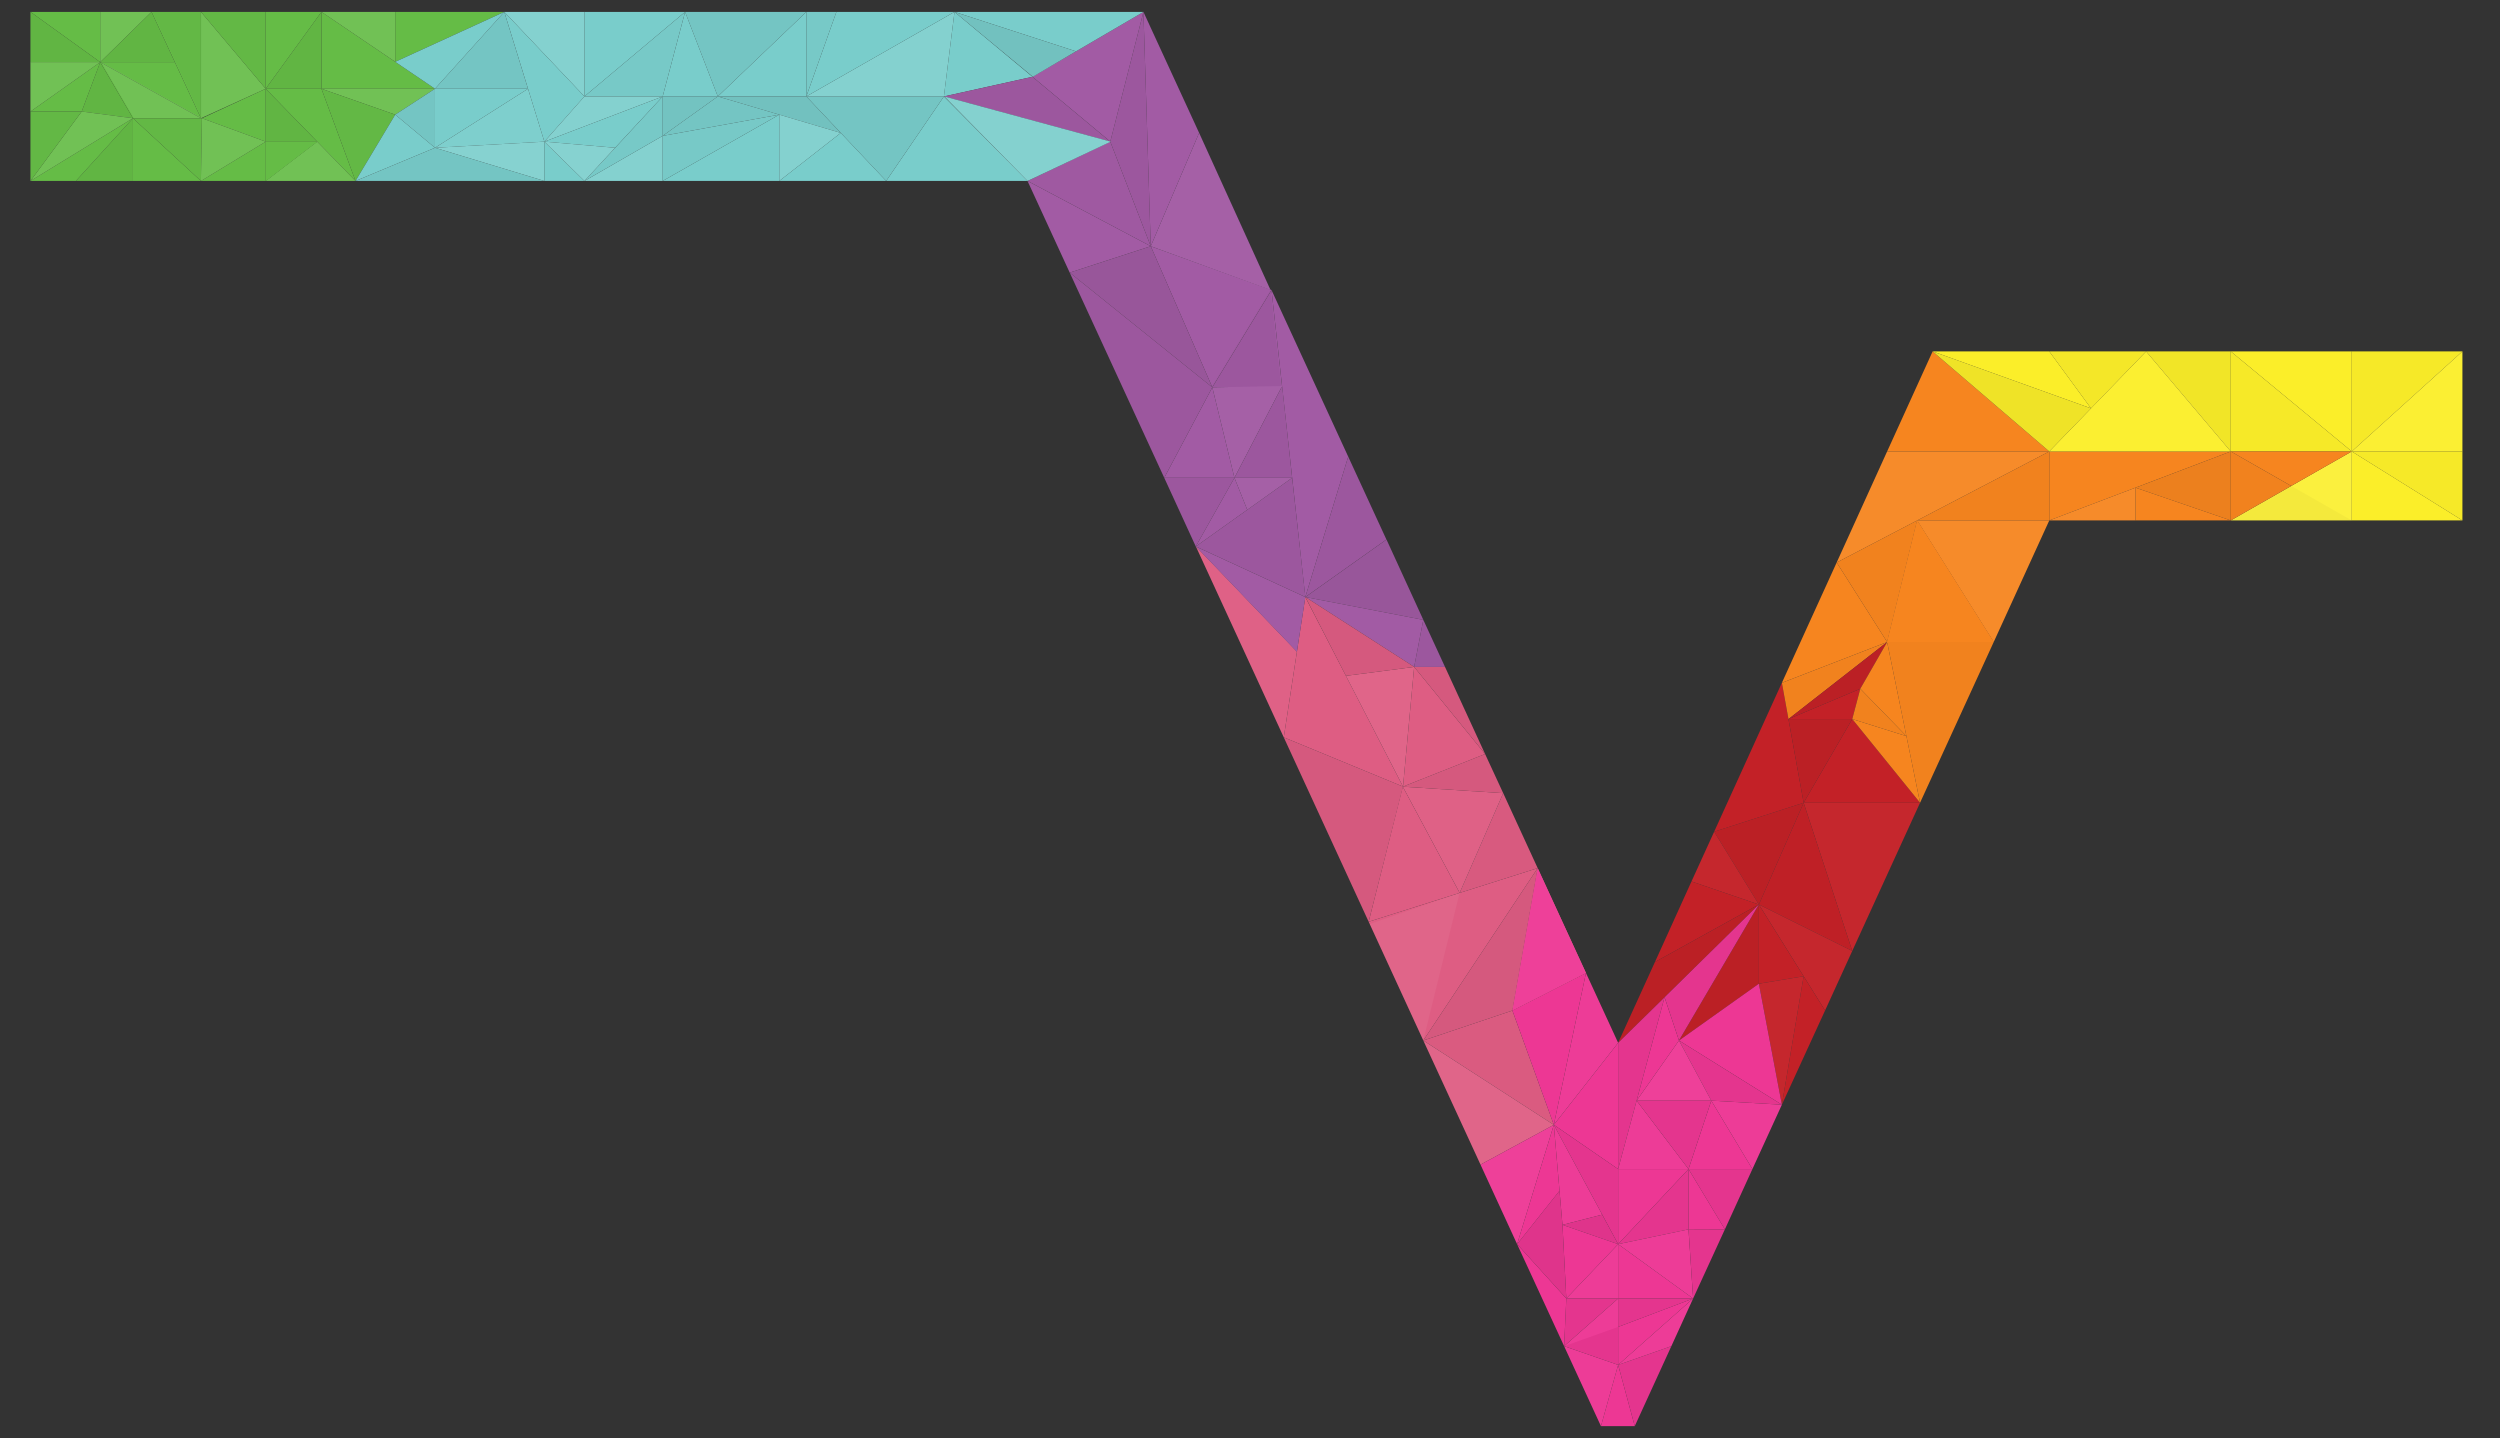 <?xml version="1.0" encoding="utf-8"?>
<!-- Generator: Adobe Illustrator 16.0.4, SVG Export Plug-In . SVG Version: 6.00 Build 0)  -->
<!DOCTYPE svg PUBLIC "-//W3C//DTD SVG 1.1//EN" "http://www.w3.org/Graphics/SVG/1.1/DTD/svg11.dtd">
<svg version="1.1" id="Layer_1" xmlns="http://www.w3.org/2000/svg" xmlns:xlink="http://www.w3.org/1999/xlink" x="0px" y="0px"
	 width="62.583px" height="36px" viewBox="0 0 62.583 36" enable-background="new 0 0 62.583 36" xml:space="preserve">
<rect x="0" y="0" width="62.583" height="36" fill="#333333" stroke="none"/>
<g>
	<polygon opacity="0.01" points="38.897,28.158 35.63,26.047 37.86,25.297 	"/>
	<polygon fill="#FBEE29" points="58.872,11.301 55.843,8.797 58.872,8.797 	"/>
	<polygon fill="#FBEE29" points="58.872,11.301 55.843,11.301 55.843,8.797 	"/>
	<polygon opacity="0.02" points="58.872,11.301 55.843,11.301 55.843,8.797 	"/>
	<polygon fill="#FBEE29" points="58.872,11.301 55.843,13.028 58.872,13.028 	"/>
	<polygon opacity="0.1" fill="#FFFFFF" points="58.872,11.301 55.843,13.028 58.872,13.028 	"/>
	<polygon fill="#FBEE29" points="58.872,11.301 61.642,8.797 58.872,8.797 	"/>
	<polygon opacity="0.02" points="58.872,11.301 61.642,8.797 58.872,8.797 	"/>
	<polygon fill="#FBEE29" points="58.872,11.301 61.642,11.301 61.642,8.797 	"/>
	<polygon opacity="0.05" fill="#FFFFFF" points="58.872,11.301 61.642,11.301 61.642,8.797 	"/>
	<polygon fill="#FBEE29" points="55.843,11.301 53.724,8.797 55.843,8.797 	"/>
	<polygon opacity="0.04" points="55.843,11.301 53.724,8.797 55.843,8.797 	"/>
	<polygon fill="#F6851F" points="55.843,11.301 51.3,13.028 51.3,11.301 	"/>
	<polygon fill="#F6851F" points="51.3,11.301 48.38,8.797 47.241,11.301 	"/>
	<polygon fill="#F6851F" points="51.3,11.301 47.241,11.301 45.978,14.081 	"/>
	<polygon opacity="0.05" fill="#FFFFFF" points="51.3,11.301 47.241,11.301 45.978,14.081 	"/>
	<polygon fill="#F6851F" points="51.3,11.301 51.3,13.028 47.993,13.028 	"/>
	<polygon opacity="0.02" points="51.3,11.301 51.3,13.028 47.993,13.028 	"/>
	<polygon fill="#F6851F" points="47.993,13.028 51.3,13.028 49.909,16.072 	"/>
	<polygon opacity="0.05" fill="#FFFFFF" points="47.993,13.028 51.3,13.028 49.909,16.072 	"/>
	<polygon fill="#F6851F" points="47.993,13.028 45.978,14.081 47.241,16.072 	"/>
	<polygon opacity="0.02" points="47.993,13.028 45.978,14.081 47.241,16.072 	"/>
	<polygon fill="#F6851F" points="47.993,13.028 49.909,16.072 47.241,16.072 	"/>
	<polygon fill="#F6851F" points="47.993,13.028 49.909,16.072 47.241,16.072 	"/>
	<polygon fill="#F6851F" points="47.241,16.072 48.065,20.096 49.909,16.072 	"/>
	<polygon opacity="0.02" points="47.241,16.072 48.065,20.096 49.909,16.072 	"/>
	<polygon fill="#C32127" points="48.065,20.096 45.151,20.096 46.368,23.805 	"/>
	<polygon opacity="0.03" fill="#FFFFFF" points="48.065,20.096 45.151,20.096 46.368,23.805 	"/>
	<polygon fill="#C32127" points="45.151,20.096 42.911,20.82 44.03,22.643 	"/>
	<polygon opacity="0.04" points="45.151,20.096 42.911,20.82 44.03,22.643 	"/>
	<polygon fill="#C32127" points="45.151,20.096 44.03,22.643 46.368,23.805 	"/>
	<polygon opacity="0.02" points="45.151,20.096 44.03,22.643 46.368,23.805 	"/>
	<polygon fill="#C32127" points="42.911,20.82 44.03,22.643 42.343,22.066 	"/>
	<polygon opacity="0.03" fill="#FFFFFF" points="42.911,20.82 44.03,22.643 42.343,22.066 	"/>
	<polygon fill="#C32127" points="44.03,22.643 41.429,24.082 42.343,22.066 	"/>
	<polygon fill="#C32127" points="44.03,22.643 41.429,24.082 40.507,26.105 	"/>
	<polygon opacity="0.04" points="44.03,22.643 41.429,24.082 40.507,26.105 	"/>
	<polygon fill="#C32127" points="44.03,22.643 45.687,25.297 46.368,23.805 	"/>
	<polygon opacity="0.03" fill="#FFFFFF" points="44.03,22.643 45.687,25.297 46.368,23.805 	"/>
	<polygon fill="#C32127" points="45.151,24.439 44.606,27.654 45.687,25.297 	"/>
	<polygon fill="#ED3794" points="40.507,26.105 38.897,28.158 40.507,29.266 	"/>
	<polygon fill="#ED3794" points="40.507,29.266 42.269,29.266 40.507,31.145 	"/>
	<polygon fill="#ED3794" points="38.897,28.158 40.507,31.145 40.507,29.266 	"/>
	<polygon opacity="0.04" points="38.897,28.158 40.507,31.145 40.507,29.266 	"/>
	<polygon fill="#ED3794" points="38.897,28.158 39.114,30.662 40.108,30.406 	"/>
	<polygon opacity="0.03" fill="#FFFFFF" points="38.897,28.158 39.114,30.662 40.108,30.406 	"/>
	<polygon fill="#ED3794" points="40.507,31.145 42.384,32.506 40.507,32.506 	"/>
	<polygon fill="#ED3794" points="39.114,30.662 40.108,30.406 40.507,31.145 	"/>
	<polygon opacity="0.06" points="39.114,30.662 40.108,30.406 40.507,31.145 	"/>
	<polygon fill="#ED3794" points="40.507,31.145 39.21,32.506 40.507,32.506 	"/>
	<polygon opacity="0.03" fill="#FFFFFF" points="40.507,31.145 39.21,32.506 40.507,32.506 	"/>
	<polygon fill="#ED3794" points="40.077,35.701 40.507,34.168 40.923,35.701 	"/>
	<polygon fill="#ED3794" points="40.507,34.168 41.839,33.699 40.923,35.701 	"/>
	<polygon opacity="0.04" points="40.507,34.168 41.839,33.699 40.923,35.701 	"/>
	<polygon fill="#ED3794" points="40.507,34.168 42.384,32.506 41.839,33.699 	"/>
	<polygon opacity="0.03" fill="#FFFFFF" points="40.507,34.168 42.384,32.506 41.839,33.699 	"/>
	<polygon fill="#ED3794" points="42.384,32.506 40.507,32.506 40.507,33.217 	"/>
	<polygon opacity="0.04" points="42.384,32.506 40.507,32.506 40.507,33.217 	"/>
	<polygon fill="#ED3794" points="42.384,32.506 40.507,33.217 40.507,34.168 	"/>
	<polygon fill="#ED3794" points="42.269,29.266 40.507,31.145 42.269,30.775 	"/>
	<polygon opacity="0.04" points="42.269,29.266 40.507,31.145 42.269,30.775 	"/>
	<polyline fill="#ED3794" points="40.507,31.145 42.384,32.506 42.272,30.832 42.269,30.775 	"/>
	<polyline opacity="0.03" fill="#FFFFFF" points="40.507,31.145 42.384,32.506 42.272,30.832 42.269,30.775 	"/>
	<polygon fill="#ED3794" points="40.507,29.266 41.669,24.965 40.507,26.105 	"/>
	<polygon opacity="0.04" points="40.507,29.266 41.669,24.965 40.507,26.105 	"/>
	<polygon fill="#ED3794" points="40.507,29.266 40.97,27.553 42.269,29.266 	"/>
	<polygon opacity="0.03" fill="#FFFFFF" points="40.507,29.266 40.97,27.553 42.269,29.266 	"/>
	<polygon fill="#C32127" points="44.03,22.643 45.151,24.439 44.03,24.625 	"/>
	<polygon fill="#C32127" points="45.151,24.439 44.03,24.625 44.606,27.654 	"/>
	<polygon opacity="0.03" fill="#FFFFFF" points="45.151,24.439 44.03,24.625 44.606,27.654 	"/>
	<polygon fill="#ED3794" points="42.269,29.266 42.839,27.553 43.868,29.266 	"/>
	<polygon fill="#ED3794" points="42.269,29.266 43.868,29.266 43.179,30.775 	"/>
	<polygon opacity="0.04" points="42.269,29.266 43.868,29.266 43.179,30.775 	"/>
	<path fill="#ED3794" d="M42.269,29.266"/>
	<polygon fill="#ED3794" points="38.897,28.158 39.702,24.357 40.507,26.105 	"/>
	<polygon opacity="0.03" fill="#FFFFFF" points="38.897,28.158 39.702,24.357 40.507,26.105 	"/>
	<polygon fill="#ED3794" points="42.269,29.266 42.269,30.771 43.179,30.775 	"/>
	<polygon fill="#ED3794" points="42.269,30.771 43.179,30.775 42.384,32.506 	"/>
	<polygon opacity="0.04" points="42.269,30.773 43.179,30.777 42.384,32.508 	"/>
	<polygon fill="#DE5D83" points="38.897,28.158 35.63,26.047 37.86,25.297 	"/>
	<polygon opacity="0.02" points="38.897,28.158 35.63,26.047 37.86,25.297 	"/>
	<polygon fill="#DE5D83" points="37.86,25.297 38.493,21.732 35.63,26.047 	"/>
	<polygon opacity="0.04" points="37.86,25.297 38.493,21.732 35.63,26.047 	"/>
	<polygon fill="#DE5D83" points="35.63,26.047 34.262,23.074 38.493,21.732 	"/>
	<polygon fill="#DE5D83" points="38.493,21.732 37.63,19.855 36.54,22.352 	"/>
	<polygon opacity="0.03" points="38.493,21.732 37.63,19.855 36.54,22.352 	"/>
	<polygon fill="#DE5D83" points="36.54,22.352 35.116,19.693 37.63,19.855 	"/>
	<polygon opacity="0.03" fill="#FFFFFF" points="36.546,22.352 35.122,19.693 37.636,19.855 	"/>
	<polygon fill="#DE5D83" points="35.116,19.693 34.262,23.074 36.54,22.352 	"/>
	<polyline fill="#DE5D83" points="35.116,19.693 37.177,18.876 37.63,19.855 	"/>
	<polyline opacity="0.04" points="37.634,19.855 37.183,18.876 35.12,19.693 	"/>
	<polyline opacity="0.05" fill="#FFFFFF" points="36.54,22.352 36.528,22.395 35.63,26.047 34.288,23.131 	"/>
	<path fill="#FFFFFF" d="M34.262,23.074"/>
	<polygon fill="#DE5D83" points="34.262,23.074 32.137,18.458 35.122,19.691 	"/>
	<polygon opacity="0.04" points="34.262,23.074 32.137,18.458 35.122,19.691 	"/>
	<polygon fill="#DE5D83" points="32.137,18.458 32.676,14.946 35.122,19.691 	"/>
	<polygon fill="#DE5D83" points="32.466,16.313 29.934,13.674 32.137,18.458 	"/>
	<polygon opacity="0.03" fill="#FFFFFF" points="32.466,16.319 29.934,13.68 32.137,18.464 	"/>
	<polygon fill="#A25BA4" points="32.676,14.946 33.75,11.431 31.83,7.261 	"/>
	<polygon fill="#A25BA4" points="31.83,7.261 30.348,9.696 28.807,6.164 	"/>
	<polygon fill="#A25BA4" points="30.348,9.696 32.097,9.696 31.83,7.261 	"/>
	<polygon opacity="0.04" points="30.325,9.696 32.075,9.696 31.806,7.261 	"/>
	<polygon fill="#A25BA4" points="28.807,6.164 26.778,6.824 25.722,4.53 	"/>
	<polygon fill="#A25BA4" points="26.778,6.824 30.348,9.696 28.807,6.164 	"/>
	<polygon opacity="0.06" points="26.778,6.824 30.348,9.696 28.807,6.164 	"/>
	<polygon fill="#A25BA4" points="28.807,6.164 30.018,3.327 31.806,7.261 	"/>
	<polygon opacity="0.03" fill="#FFFFFF" points="28.807,6.164 30.018,3.327 31.806,7.261 	"/>
	<polygon fill="#A25BA4" points="28.807,6.164 27.794,3.546 25.722,4.53 	"/>
	<polygon opacity="0.02" points="28.807,6.164 27.794,3.546 25.722,4.53 	"/>
	<polygon fill="#A25BA4" points="28.807,6.164 27.794,3.546 28.624,0.298 	"/>
	<polygon opacity="0.04" points="28.807,6.164 27.794,3.546 28.624,0.298 	"/>
	<polygon fill="#A25BA4" points="28.624,0.298 28.807,6.164 30.018,3.327 	"/>
	<polygon fill="#A25BA4" points="28.624,0.298 25.845,1.922 27.794,3.546 	"/>
	<polygon fill="#79CDCB" points="25.722,4.53 23.629,2.414 22.184,4.53 	"/>
	<polygon fill="#79CDCB" points="23.629,2.414 22.184,4.53 20.185,2.414 	"/>
	<polygon opacity="0.04" points="23.629,2.414 22.184,4.53 20.185,2.414 	"/>
	<polygon fill="#79CDCB" points="20.185,2.414 20.185,0.298 17.969,2.414 	"/>
	<polygon fill="#79CDCB" points="17.969,2.414 21.047,3.327 20.185,2.414 	"/>
	<polygon opacity="0.06" points="17.969,2.414 21.047,3.327 20.185,2.414 	"/>
	<polygon fill="#79CDCB" points="17.969,2.414 16.589,3.401 19.508,2.87 	"/>
	<polygon opacity="0.04" points="17.969,2.414 16.589,3.401 19.508,2.87 	"/>
	<polygon fill="#79CDCB" points="17.969,2.414 17.15,0.298 20.185,0.298 	"/>
	<polygon opacity="0.04" points="17.969,2.414 17.15,0.298 20.185,0.298 	"/>
	<polygon fill="#79CDCB" points="16.589,3.401 17.969,2.414 16.589,2.414 	"/>
	<polygon opacity="0.05" points="16.589,3.401 17.969,2.414 16.589,2.414 	"/>
	<polygon fill="#79CDCB" points="17.15,0.298 16.589,2.414 17.969,2.414 	"/>
	<polygon fill="#79CDCB" points="20.185,2.414 20.938,0.298 20.185,0.298 	"/>
	<polygon opacity="0.02" points="20.185,2.414 20.938,0.298 20.185,0.298 	"/>
	<polygon fill="#79CDCB" points="16.589,3.401 16.589,4.53 14.63,4.53 	"/>
	<polygon opacity="0.08" fill="#FFFFFF" points="16.589,3.401 16.589,4.53 14.63,4.53 	"/>
	<polygon fill="#79CDCB" points="16.589,2.414 14.63,4.53 16.589,3.401 	"/>
	<polygon opacity="0.02" points="16.589,2.414 14.63,4.53 16.589,3.401 	"/>
	<polygon fill="#79CDCB" points="16.589,2.414 14.63,2.414 17.15,0.298 	"/>
	<polygon opacity="0.02" points="16.589,2.414 14.63,2.414 17.15,0.298 	"/>
	<polygon fill="#79CDCB" points="16.589,3.401 16.589,4.53 19.508,2.87 	"/>
	<polygon opacity="0.02" points="16.589,3.401 16.589,4.53 19.508,2.87 	"/>
	<polygon fill="#79CDCB" points="14.63,2.414 14.63,0.298 17.15,0.298 	"/>
	<polygon fill="#79CDCB" points="14.63,0.298 12.624,0.298 14.63,2.414 	"/>
	<polygon opacity="0.08" fill="#FFFFFF" points="14.63,0.298 12.624,0.298 14.63,2.414 	"/>
	<polygon fill="#79CDCB" points="14.63,2.414 13.627,3.546 12.624,0.298 	"/>
	<polygon fill="#79CDCB" points="12.624,0.298 10.889,2.222 13.218,2.222 	"/>
	<polygon opacity="0.04" points="12.624,0.298 10.889,2.222 13.218,2.222 	"/>
	<polygon fill="#79CDCB" points="10.889,2.222 10.889,3.699 13.218,2.222 	"/>
	<polygon fill="#65BC46" points="10.889,2.222 8.047,0.298 8.047,2.222 	"/>
	<polygon fill="#65BC46" points="8.047,2.222 6.651,2.222 8.047,0.298 	"/>
	<polygon opacity="0.04" points="8.047,2.222 6.651,2.222 8.047,0.298 	"/>
	<polygon fill="#65BC46" points="6.651,2.222 8.899,4.53 8.047,2.222 	"/>
	<polygon fill="#65BC46" points="6.651,2.222 6.651,0.298 8.047,0.298 	"/>
	<polygon fill="#65BC46" points="6.651,2.222 6.651,3.546 7.941,3.546 	"/>
	<polygon opacity="0.04" points="6.651,2.222 6.651,3.546 7.941,3.546 	"/>
	<polygon fill="#65BC46" points="6.651,2.222 5.03,0.298 5.03,2.96 	"/>
	<polygon opacity="0.08" fill="#FFFFFF" points="6.651,2.222 5.03,0.298 5.03,2.96 	"/>
	<polygon fill="#65BC46" points="5.03,0.298 6.651,0.298 6.651,2.222 	"/>
	<polygon opacity="0.02" points="5.03,0.298 6.651,0.298 6.651,2.222 	"/>
	<polygon fill="#65BC46" points="3.328,2.96 1.899,4.53 3.328,4.53 	"/>
	<polygon opacity="0.04" points="3.328,2.96 1.899,4.53 3.328,4.53 	"/>
	<polygon fill="#65BC46" points="0.762,0.298 2.509,0.298 2.509,1.556 	"/>
	<polygon fill="#65BC46" points="2.509,1.556 3.793,0.298 2.509,0.298 	"/>
	<polygon opacity="0.08" fill="#FFFFFF" points="2.509,1.556 3.793,0.298 2.509,0.298 	"/>
	<polygon fill="#65BC46" points="5.03,0.298 3.793,0.298 5.03,2.96 	"/>
	<polygon opacity="0.02" points="5.054,0.298 3.817,0.298 5.054,2.96 	"/>
	<polygon fill="#65BC46" points="3.793,0.298 2.509,1.556 4.377,1.556 	"/>
	<polygon opacity="0.04" points="3.793,0.298 2.509,1.556 4.377,1.556 	"/>
	<polygon fill="#65BC46" points="0.762,4.53 3.328,2.96 1.899,4.53 	"/>
	<polygon fill="#65BC46" points="2.509,1.556 5.03,2.96 4.377,1.556 	"/>
	<polygon fill="#65BC46" points="3.328,2.96 2.509,1.556 5.03,2.96 	"/>
	<polygon opacity="0.08" fill="#FFFFFF" points="3.352,2.96 2.533,1.556 5.054,2.96 	"/>
	<polygon fill="#65BC46" points="2.509,1.556 0.762,1.556 0.762,0.298 	"/>
	<polygon opacity="0.04" points="2.509,1.556 0.762,1.556 0.762,0.298 	"/>
	<polygon fill="#65BC46" points="3.328,2.96 2.045,2.792 2.509,1.556 	"/>
	<polygon opacity="0.04" points="3.328,2.96 2.045,2.792 2.509,1.556 	"/>
	<polygon fill="#65BC46" points="2.045,2.792 0.762,4.53 3.328,2.96 	"/>
	<polygon opacity="0.08" fill="#FFFFFF" points="2.045,2.792 0.762,4.53 3.328,2.96 	"/>
	<polygon fill="#FBEE29" points="55.843,11.301 53.724,8.797 51.3,11.301 	"/>
	<polygon opacity="0.04" fill="#FFFFFF" points="55.843,11.301 53.724,8.797 51.3,11.301 	"/>
	<polygon fill="#FBEE29" points="58.872,11.301 61.642,13.028 61.642,11.301 	"/>
	<polygon opacity="0.02" points="58.872,11.301 61.642,13.028 61.642,11.301 	"/>
	<polygon fill="#C32127" points="42.911,20.82 44.606,17.093 45.151,20.096 	"/>
	<polygon fill="#F6851F" points="47.241,16.072 44.606,17.093 45.978,14.081 	"/>
	<polygon fill="#C32127" points="45.151,20.096 46.368,18 48.065,20.096 	"/>
	<polygon fill="#ED3794" points="40.077,35.701 39.155,33.699 40.507,34.168 	"/>
	<polygon opacity="0.03" fill="#FFFFFF" points="40.077,35.701 39.155,33.699 40.507,34.168 	"/>
	<polygon fill="#ED3794" points="39.155,33.699 40.507,32.506 40.507,34.168 	"/>
	<polygon opacity="0.04" points="40.507,33.217 39.155,33.699 40.507,34.168 	"/>
	<polygon fill="#ED3794" points="39.21,32.506 39.155,33.699 40.507,32.506 	"/>
	<polygon opacity="0.04" points="39.21,32.506 39.155,33.699 40.507,32.506 	"/>
	<polygon opacity="0.03" fill="#FFFFFF" points="40.507,32.506 40.507,33.217 39.155,33.699 	"/>
	<polygon fill="#ED3794" points="39.21,32.506 37.978,31.145 39.155,33.699 	"/>
	<polygon fill="#ED3794" points="39.114,30.662 39.21,32.506 40.507,31.145 	"/>
	<polygon fill="#ED3794" points="37.978,31.145 39.04,29.809 39.114,30.662 39.21,32.506 	"/>
	<polygon opacity="0.06" points="37.978,31.145 39.04,29.809 39.114,30.662 39.21,32.506 	"/>
	<polygon fill="#DE5D83" points="37.86,25.297 39.702,24.357 38.493,21.732 	"/>
	<polygon fill="#ED3794" points="37.86,25.297 39.702,24.357 38.493,21.732 	"/>
	<polygon opacity="0.05" fill="#FFFFFF" points="37.86,25.297 39.702,24.357 38.493,21.732 	"/>
	<polygon fill="#ED3794" points="37.86,25.297 39.702,24.357 38.897,28.158 	"/>
	<polygon fill="#DE5D83" points="35.122,19.691 35.401,16.695 37.177,18.876 	"/>
	<polygon fill="#DE5D83" points="35.401,16.695 36.173,16.695 37.177,18.876 	"/>
	<polygon opacity="0.04" points="35.401,16.695 36.173,16.695 37.177,18.876 	"/>
	<polygon fill="#DE5D83" points="35.401,16.695 33.692,16.918 35.122,19.691 	"/>
	<polygon opacity="0.05" fill="#FFFFFF" points="35.401,16.695 33.692,16.918 35.122,19.691 	"/>
	<polygon fill="#A25BA4" points="33.75,11.431 34.706,13.506 32.676,14.946 	"/>
	<polygon opacity="0.04" points="33.751,11.431 34.708,13.506 32.678,14.946 	"/>
	<polygon fill="#A25BA4" points="30.348,9.696 29.145,11.961 30.902,11.961 	"/>
	<polygon fill="#A25BA4" points="29.145,11.961 26.778,6.824 30.348,9.696 	"/>
	<polygon opacity="0.04" points="29.145,11.961 26.778,6.824 30.348,9.696 	"/>
	<polygon fill="#A25BA4" points="30.348,9.696 32.097,9.663 30.902,11.961 	"/>
	<polygon opacity="0.03" fill="#FFFFFF" points="30.348,9.696 32.097,9.663 30.902,11.961 	"/>
	<polygon fill="#A25BA4" points="30.902,11.961 29.934,13.68 29.145,11.961 	"/>
	<polygon opacity="0.04" points="30.902,11.961 29.934,13.68 29.145,11.961 	"/>
	<polygon fill="#79CDCB" points="23.629,2.414 25.845,1.922 23.894,0.298 	"/>
	<polygon fill="#79CDCB" points="23.894,0.298 20.185,2.414 23.629,2.414 	"/>
	<polygon opacity="0.08" fill="#FFFFFF" points="23.894,0.298 20.185,2.414 23.629,2.414 	"/>
	<polygon fill="#79CDCB" points="20.938,0.298 23.894,0.298 20.185,2.414 	"/>
	<path fill="none" stroke="#79CDCB" stroke-width="0.25" stroke-miterlimit="10" d="M8.047,2.222"/>
	<polygon fill="#65BC46" points="2.045,2.792 0.762,2.792 2.509,1.556 	"/>
	<polygon fill="#65BC46" points="2.509,1.556 0.762,1.556 0.762,2.792 	"/>
	<polygon opacity="0.08" fill="#FFFFFF" points="2.509,1.556 0.762,1.556 0.762,2.792 	"/>
	<polygon fill="#65BC46" points="2.045,2.792 0.762,2.792 0.762,4.53 	"/>
	<polygon opacity="0.02" points="2.045,2.792 0.762,2.792 0.762,4.53 	"/>
	<polygon fill="#65BC46" points="3.328,2.96 5.03,4.53 3.328,4.53 	"/>
	<polygon fill="#65BC46" points="5.03,4.53 5.054,2.96 3.328,2.96 	"/>
	<polygon opacity="0.02" points="5.03,4.53 5.054,2.96 3.328,2.96 	"/>
	<polygon fill="#65BC46" points="5.054,2.96 6.651,3.546 6.651,2.222 	"/>
	<polygon fill="#65BC46" points="8.047,2.222 10.889,2.222 9.894,2.87 	"/>
	<polygon opacity="0.08" fill="#FFFFFF" points="8.047,2.222 10.889,2.222 9.894,2.87 	"/>
	<polygon fill="#65BC46" points="8.047,2.222 9.894,2.87 8.899,4.53 	"/>
	<polygon opacity="0.02" points="8.047,2.222 9.894,2.87 8.899,4.53 	"/>
	<polygon fill="#65BC46" points="6.651,3.546 5.03,4.53 6.651,4.53 	"/>
	<polygon fill="#79CDCB" points="10.889,3.699 9.894,2.87 10.889,2.222 	"/>
	<polygon opacity="0.04" points="10.889,3.699 9.894,2.87 10.889,2.222 	"/>
	<polygon fill="#79CDCB" points="10.889,3.699 13.627,3.546 13.218,2.222 	"/>
	<polygon opacity="0.04" fill="#FFFFFF" points="10.889,3.699 13.627,3.546 13.218,2.222 	"/>
	<polygon fill="#79CDCB" points="13.627,3.546 10.889,3.699 13.627,4.53 	"/>
	<polygon opacity="0.1" fill="#FFFFFF" points="13.627,3.546 10.889,3.699 13.627,4.53 	"/>
	<polygon fill="#79CDCB" points="13.627,3.546 16.589,2.414 14.63,2.414 	"/>
	<polygon opacity="0.08" fill="#FFFFFF" points="13.627,3.546 16.589,2.414 14.63,2.414 	"/>
	<polygon fill="#79CDCB" points="10.889,3.699 8.899,4.53 9.894,2.87 	"/>
	<polygon fill="#79CDCB" points="10.889,3.699 13.627,4.53 8.899,4.53 	"/>
	<polygon opacity="0.04" points="10.889,3.699 13.627,4.53 8.899,4.53 	"/>
	<polygon fill="#C32127" points="44.03,22.643 42.03,26.047 44.03,24.625 	"/>
	<polygon opacity="0.04" points="44.03,22.643 42.03,26.047 44.03,24.625 	"/>
	<polygon fill="#ED3794" points="44.03,24.625 42.03,26.047 44.606,27.654 	"/>
	<polygon fill="#ED3794" points="42.839,27.553 44.606,27.654 43.868,29.266 	"/>
	<polygon opacity="0.03" fill="#FFFFFF" points="42.839,27.553 44.606,27.654 43.868,29.266 	"/>
	<polygon fill="#ED3794" points="42.839,27.553 42.03,26.047 44.606,27.654 	"/>
	<polygon opacity="0.04" points="42.839,27.553 42.03,26.047 44.606,27.654 	"/>
	<polygon fill="#ED3794" points="42.03,26.047 40.97,27.553 42.839,27.553 	"/>
	<polygon opacity="0.05" fill="#FFFFFF" points="42.03,26.047 40.97,27.553 42.839,27.553 	"/>
	<polygon fill="#ED3794" points="42.839,27.553 40.97,27.553 42.269,29.266 	"/>
	<polygon opacity="0.04" points="42.839,27.553 40.97,27.553 42.269,29.266 	"/>
	<polygon fill="#ED3794" points="42.03,26.047 41.669,24.965 40.97,27.553 	"/>
	<polygon fill="#ED3794" points="41.669,24.965 44.03,22.643 42.03,26.047 	"/>
	<polygon opacity="0.04" points="41.669,24.977 44.03,22.656 42.03,26.059 	"/>
	<polygon fill="#F6851F" points="47.241,16.072 44.771,18 44.606,17.093 	"/>
	<polygon opacity="0.02" points="47.241,16.072 44.771,18 44.606,17.093 	"/>
	<polygon fill="#C32127" points="44.771,18 46.569,17.242 46.368,18 	"/>
	<polygon fill="#C32127" points="45.151,20.096 46.368,18 44.771,18 	"/>
	<polygon opacity="0.04" points="45.151,20.096 46.368,18 44.771,18 	"/>
	<polygon fill="#C32127" points="46.569,17.242 47.241,16.072 44.771,18 	"/>
	<polygon opacity="0.04" points="46.569,17.242 47.241,16.072 44.771,18 	"/>
	<polygon fill="#F6851F" points="47.241,16.072 46.569,17.242 47.724,18.428 	"/>
	<polygon fill="#F6851F" points="47.724,18.428 46.368,18 48.065,20.096 	"/>
	<polygon fill="#F6851F" points="46.569,17.242 46.368,18 47.724,18.428 	"/>
	<polygon opacity="0.02" points="46.569,17.242 46.368,18 47.724,18.428 	"/>
	<polygon fill="#DE5D83" points="38.897,28.158 37.062,29.154 35.63,26.047 	"/>
	<polygon opacity="0.05" fill="#FFFFFF" points="38.897,28.158 37.062,29.154 35.63,26.047 	"/>
	<polygon fill="#ED3794" points="38.897,28.158 37.978,31.145 37.062,29.154 	"/>
	<polygon opacity="0.05" fill="#FFFFFF" points="38.897,28.158 37.978,31.145 37.062,29.154 	"/>
	<polygon fill="#ED3794" points="38.897,28.158 37.978,31.145 39.04,29.809 	"/>
	<polygon fill="#F6851F" points="55.843,11.301 57.356,12.165 58.872,11.301 	"/>
	<polygon fill="#F6851F" points="55.843,11.301 55.843,13.028 57.356,12.165 	"/>
	<polygon opacity="0.02" points="55.843,11.301 55.843,13.028 57.356,12.165 	"/>
	<polygon opacity="0.03" points="57.356,12.165 58.872,13.028 55.843,13.028 	"/>
	<polygon fill="#F6851F" points="55.843,11.301 55.843,13.028 53.458,12.208 	"/>
	<polygon opacity="0.04" points="55.843,11.301 55.843,13.028 53.458,12.208 	"/>
	<polygon fill="#F6851F" points="53.458,12.208 53.458,13.028 55.843,13.028 	"/>
	<polygon fill="#F6851F" points="53.458,12.208 51.3,13.028 53.458,13.028 	"/>
	<polygon opacity="0.05" fill="#FFFFFF" points="53.458,12.208 51.3,13.028 53.458,13.028 	"/>
	<polygon fill="#FBEE29" points="53.724,8.797 51.3,8.797 52.345,10.223 	"/>
	<polygon opacity="0.03" points="53.724,8.797 51.3,8.797 52.345,10.223 	"/>
	<polygon fill="#FBEE29" points="52.345,10.223 48.38,8.797 51.3,8.797 	"/>
	<polygon fill="#FBEE29" points="51.3,11.301 52.345,10.223 48.38,8.797 	"/>
	<polygon opacity="0.05" points="51.3,11.301 52.345,10.223 48.38,8.797 	"/>
	<polygon fill="#FBEE29" points="58.872,11.301 61.642,13.028 58.872,13.028 	"/>
	<polygon fill="#A25BA4" points="30.902,11.961 32.347,11.961 32.097,9.663 	"/>
	<polygon opacity="0.04" points="30.902,11.961 32.347,11.961 32.097,9.663 	"/>
	<polygon fill="#A25BA4" points="32.466,16.319 29.934,13.68 32.678,14.946 	"/>
	<polygon fill="#A25BA4" points="29.934,13.68 32.347,11.961 32.678,14.946 	"/>
	<polygon opacity="0.04" points="29.934,13.68 32.347,11.961 32.678,14.946 	"/>
	<polygon fill="#A25BA4" points="30.902,11.961 31.223,12.762 29.934,13.68 	"/>
	<polygon fill="#A25BA4" points="30.902,11.961 31.223,12.762 32.347,11.961 	"/>
	<polygon opacity="0.03" fill="#FFFFFF" points="30.902,11.961 31.223,12.762 32.347,11.961 	"/>
	<polygon fill="#A25BA4" points="32.678,14.946 35.63,15.517 34.708,13.506 	"/>
	<polygon opacity="0.06" points="32.678,14.946 35.63,15.517 34.708,13.506 	"/>
	<polygon fill="#A25BA4" points="35.63,15.517 35.401,16.695 36.173,16.695 	"/>
	<polygon opacity="0.04" points="35.63,15.517 35.401,16.695 36.173,16.695 	"/>
	<polygon fill="#A25BA4" points="35.401,16.695 32.678,14.946 35.63,15.517 	"/>
	<polygon fill="#DE5D83" points="32.678,14.946 33.692,16.918 35.401,16.695 	"/>
	<polygon opacity="0.04" points="32.678,14.946 33.692,16.918 35.401,16.695 	"/>
	<polygon fill="#A25BA4" points="23.629,2.414 27.794,3.546 25.845,1.922 	"/>
	<polygon opacity="0.04" points="23.639,2.414 27.806,3.546 25.854,1.922 	"/>
	<polygon fill="#79CDCB" points="25.722,4.53 23.639,2.414 27.806,3.546 	"/>
	<polygon opacity="0.08" fill="#FFFFFF" points="25.712,4.53 23.629,2.414 27.794,3.546 	"/>
	<polygon fill="#79CDCB" points="23.894,0.298 26.935,1.285 28.624,0.298 	"/>
	<polygon fill="#79CDCB" points="23.894,0.298 25.854,1.922 26.935,1.285 	"/>
	<polygon opacity="0.06" points="23.894,0.298 25.854,1.922 26.935,1.285 	"/>
	<polygon fill="#79CDCB" points="19.508,2.87 19.508,4.53 16.589,4.53 	"/>
	<polygon fill="#79CDCB" points="19.508,2.87 21.047,3.327 19.508,4.53 	"/>
	<polygon opacity="0.08" fill="#FFFFFF" points="19.508,2.87 21.047,3.327 19.508,4.53 	"/>
	<polygon fill="#79CDCB" points="21.047,3.327 19.508,4.53 22.184,4.53 	"/>
	<polygon fill="#65BC46" points="8.047,0.298 9.894,0.298 9.894,1.548 	"/>
	<polygon opacity="0.08" fill="#FFFFFF" points="8.047,0.298 9.894,0.298 9.894,1.548 	"/>
	<polygon fill="#65BC46" points="9.894,1.548 12.624,0.298 9.894,0.298 	"/>
	<polygon fill="#79CDCB" points="10.889,2.222 9.894,1.548 12.624,0.298 	"/>
	<polygon fill="#65BC46" points="5.054,2.96 5.03,4.53 6.651,3.546 	"/>
	<polygon opacity="0.08" fill="#FFFFFF" points="5.054,2.96 5.03,4.53 6.651,3.546 	"/>
	<polygon fill="#65BC46" points="8.899,4.53 6.651,4.53 7.941,3.546 	"/>
	<polygon opacity="0.08" fill="#FFFFFF" points="8.899,4.53 6.651,4.53 7.941,3.546 	"/>
	<polygon fill="#65BC46" points="6.651,4.53 6.651,3.546 7.941,3.546 	"/>
	<polygon fill="#65BC46" points="6.651,4.53 6.651,3.546 7.941,3.546 	"/>
	<polygon fill="#79CDCB" points="13.627,3.546 15.398,3.699 16.589,2.414 	"/>
	<polygon fill="#79CDCB" points="13.627,3.546 14.63,4.53 13.627,4.53 	"/>
	<polygon fill="#79CDCB" points="13.627,3.546 14.63,4.53 15.398,3.699 	"/>
	<polygon opacity="0.1" fill="#FFFFFF" points="13.627,3.546 14.63,4.53 15.398,3.699 	"/>
</g>
</svg>
